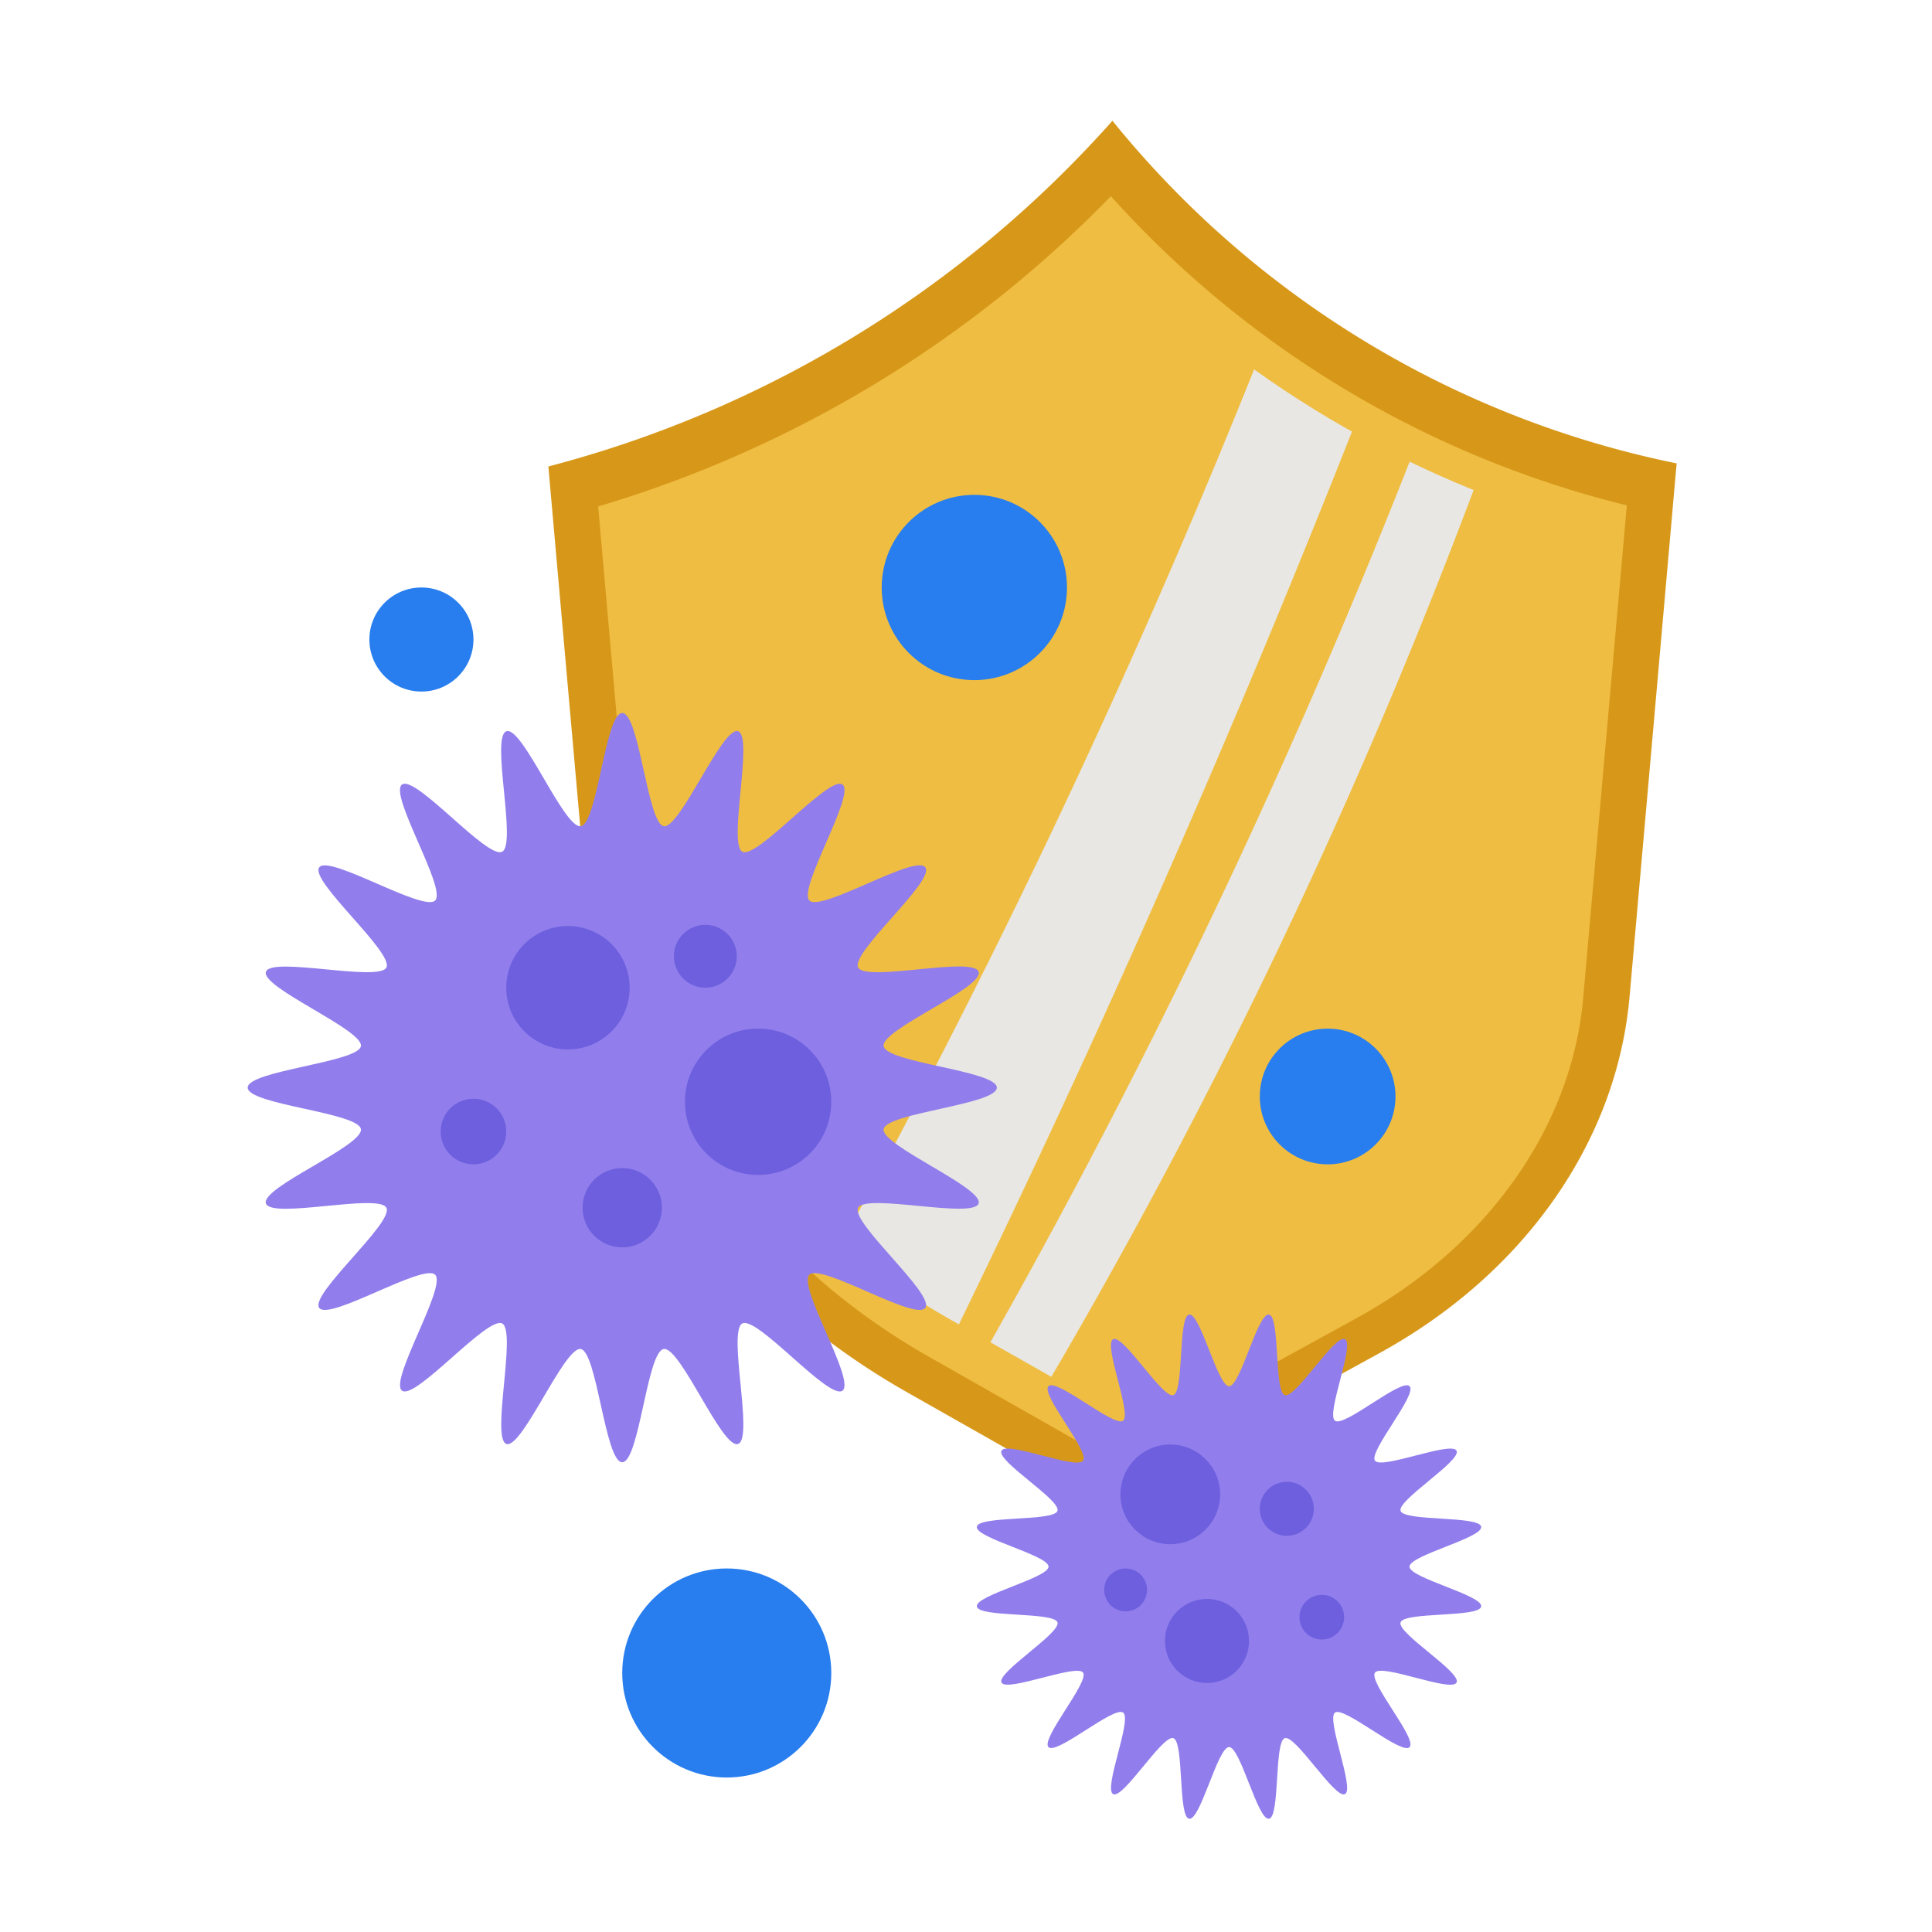 <svg height="512" viewBox="0 0 512 512" width="512" xmlns="http://www.w3.org/2000/svg" xmlns:xlink="http://www.w3.org/1999/xlink"><clipPath id="clip-path"><path d="m251.4 349.44c-42.54-24.12-69.08-62.15-72.81-104.35l-9.31-105.09a324.48 324.48 0 0 0 124.87-75 280.7 280.7 0 0 0 126.18 75l-10.82 122.19c-2.72 30.75-23.18 59.44-54.73 76.75l-61.94 34z"/></clipPath><g id="Immune"><path d="m294.81 32a302.1 302.1 0 0 1 -149.49 91.62q5.46 61.73 10.93 123.44c4.37 49.34 35.36 94.26 84.09 121.88l52.32 29.66 72.9-40c38.37-21.05 62.88-56 66.29-94.43 12.77-144.17 12.42-141.36 12.52-141.36a258.63 258.63 0 0 1 -149.56-90.81z" fill="#d7981a"/><path d="m246.41 359.69c-45.47-25.78-73.86-66.69-77.89-112.24l-10-113.23a314.41 314.41 0 0 0 135.88-82.22 270.62 270.62 0 0 0 136.72 81.93l-11.57 130.62c-3 34.11-25.43 65.78-59.94 84.71l-66.87 36.74z" fill="#efbd42"/><g clip-path="url(#clip-path)"><path d="m357.53 32a2141.14 2141.14 0 0 1 -159 340.93l31.95 25.67a3384.31 3384.31 0 0 0 146.69-333.06l16.26 3.93a1854.15 1854.15 0 0 1 -162 339.15l18.69 3a1530.18 1530.18 0 0 0 163.49-347.76l6.72-31.86z" fill="#e8e7e3"/></g><path d="m264.17 288.24c0 4.5-29.33 6.67-30 11s26.53 15.51 25.17 19.69-29.93-2.78-31.93 1.15 20.4 22.92 17.8 26.52-27.6-11.92-30.73-8.78 12.37 28.11 8.78 30.72-22.56-19.83-26.53-17.81 3.1 30.56-1.15 31.94-15.26-25.87-19.69-25.17-6.48 30-11 30-6.67-29.32-11-30-15.5 26.5-19.67 25.17 2.77-29.93-1.15-31.94-23 20.42-26.53 17.81 11.91-27.59 8.78-30.72-28.12 12.37-30.73 8.78 19.84-22.6 17.81-26.53-30.55 3.1-31.93-1.15 25.86-15.26 25.17-19.69-30-6.49-30-11 29.33-6.68 30-11-26.53-15.52-25.17-19.69 29.93 2.77 31.93-1.15-20.41-23-17.81-26.53 27.59 11.91 30.73 8.78-12.37-28.12-8.78-30.73 22.56 19.83 26.53 17.81-3.1-30.56 1.15-31.94 15.26 25.87 19.69 25.17 6.48-30 11-30 6.67 29.32 11 30 15.51-26.52 19.69-25.17-2.78 29.93 1.15 31.94 23-20.41 26.53-17.81-11.91 27.59-8.78 30.73 28.11-12.38 30.73-8.78-19.84 22.56-17.81 26.53 30.55-3.1 31.93 1.15-25.86 15.25-25.17 19.69 29.99 6.5 29.99 11.01z" fill="#917eec"/><g fill="#6d5fde"><circle cx="150.51" cy="261.76" r="16.35"/><circle cx="125.47" cy="299.87" r="8.69"/><circle cx="200.91" cy="291.98" r="19.39"/><circle cx="186.92" cy="253.42" r="8.33"/><circle cx="164.9" cy="320.06" r="10.51"/></g><path d="m277.86 367.35c2.17-2.17 17.34 10.91 19.75 9.16s-5.31-20.25-2.61-21.61 13.08 15.76 15.94 14.83 1.23-20.9 4.2-21.36 7.56 19 10.58 19 7.58-19.51 10.57-19 1.32 20.42 4.2 21.36 13.23-16.22 15.94-14.83-5.11 19.81-2.64 21.61 17.58-11.33 19.76-9.16-10.92 17.34-9.17 19.75 20.26-5.3 21.62-2.64-15.76 13.09-14.83 15.94 20.89 1.23 21.36 4.2-19 7.56-19 10.58 19.51 7.58 19 10.57-20.43 1.32-21.37 4.2 16.22 13.23 14.84 15.94-19.82-5.11-21.62-2.63 11.34 17.58 9.17 19.75-17.35-10.92-19.76-9.16 5.31 20.25 2.64 21.61-13.08-15.76-15.94-14.83-1.22 20.89-4.2 21.36-7.55-19-10.57-19-7.59 19.5-10.58 19-1.31-20.43-4.2-21.36-13.26 16.21-15.94 14.83 5.11-19.81 2.64-21.61-17.64 11.33-19.78 9.15 10.91-17.35 9.16-19.75-20.26 5.3-21.61 2.64 15.75-13.09 14.83-15.95-20.9-1.22-21.37-4.2 19-7.55 19-10.57-19.51-7.59-19-10.58 20.43-1.31 21.37-4.2-16.24-13.22-14.84-15.93 19.82 5.11 21.62 2.64-11.33-17.58-9.16-19.75z" fill="#917eec"/><circle cx="319.86" cy="434.87" fill="#6d5fde" r="11.14"/><circle cx="350.29" cy="428.57" fill="#6d5fde" r="5.92"/><circle cx="310.14" cy="396.02" fill="#6d5fde" r="13.21"/><circle cx="298.3" cy="421.34" fill="#6d5fde" r="5.68"/><circle cx="341.02" cy="399.85" fill="#6d5fde" r="7.16"/><circle cx="258.21" cy="155.69" fill="#287eef" r="24.55"/><circle cx="192.6" cy="443.36" fill="#287eef" r="27.7"/><circle cx="351.84" cy="290.58" fill="#287eef" r="17.98"/><circle cx="111.68" cy="169.48" fill="#287eef" r="13.79"/></g></svg>